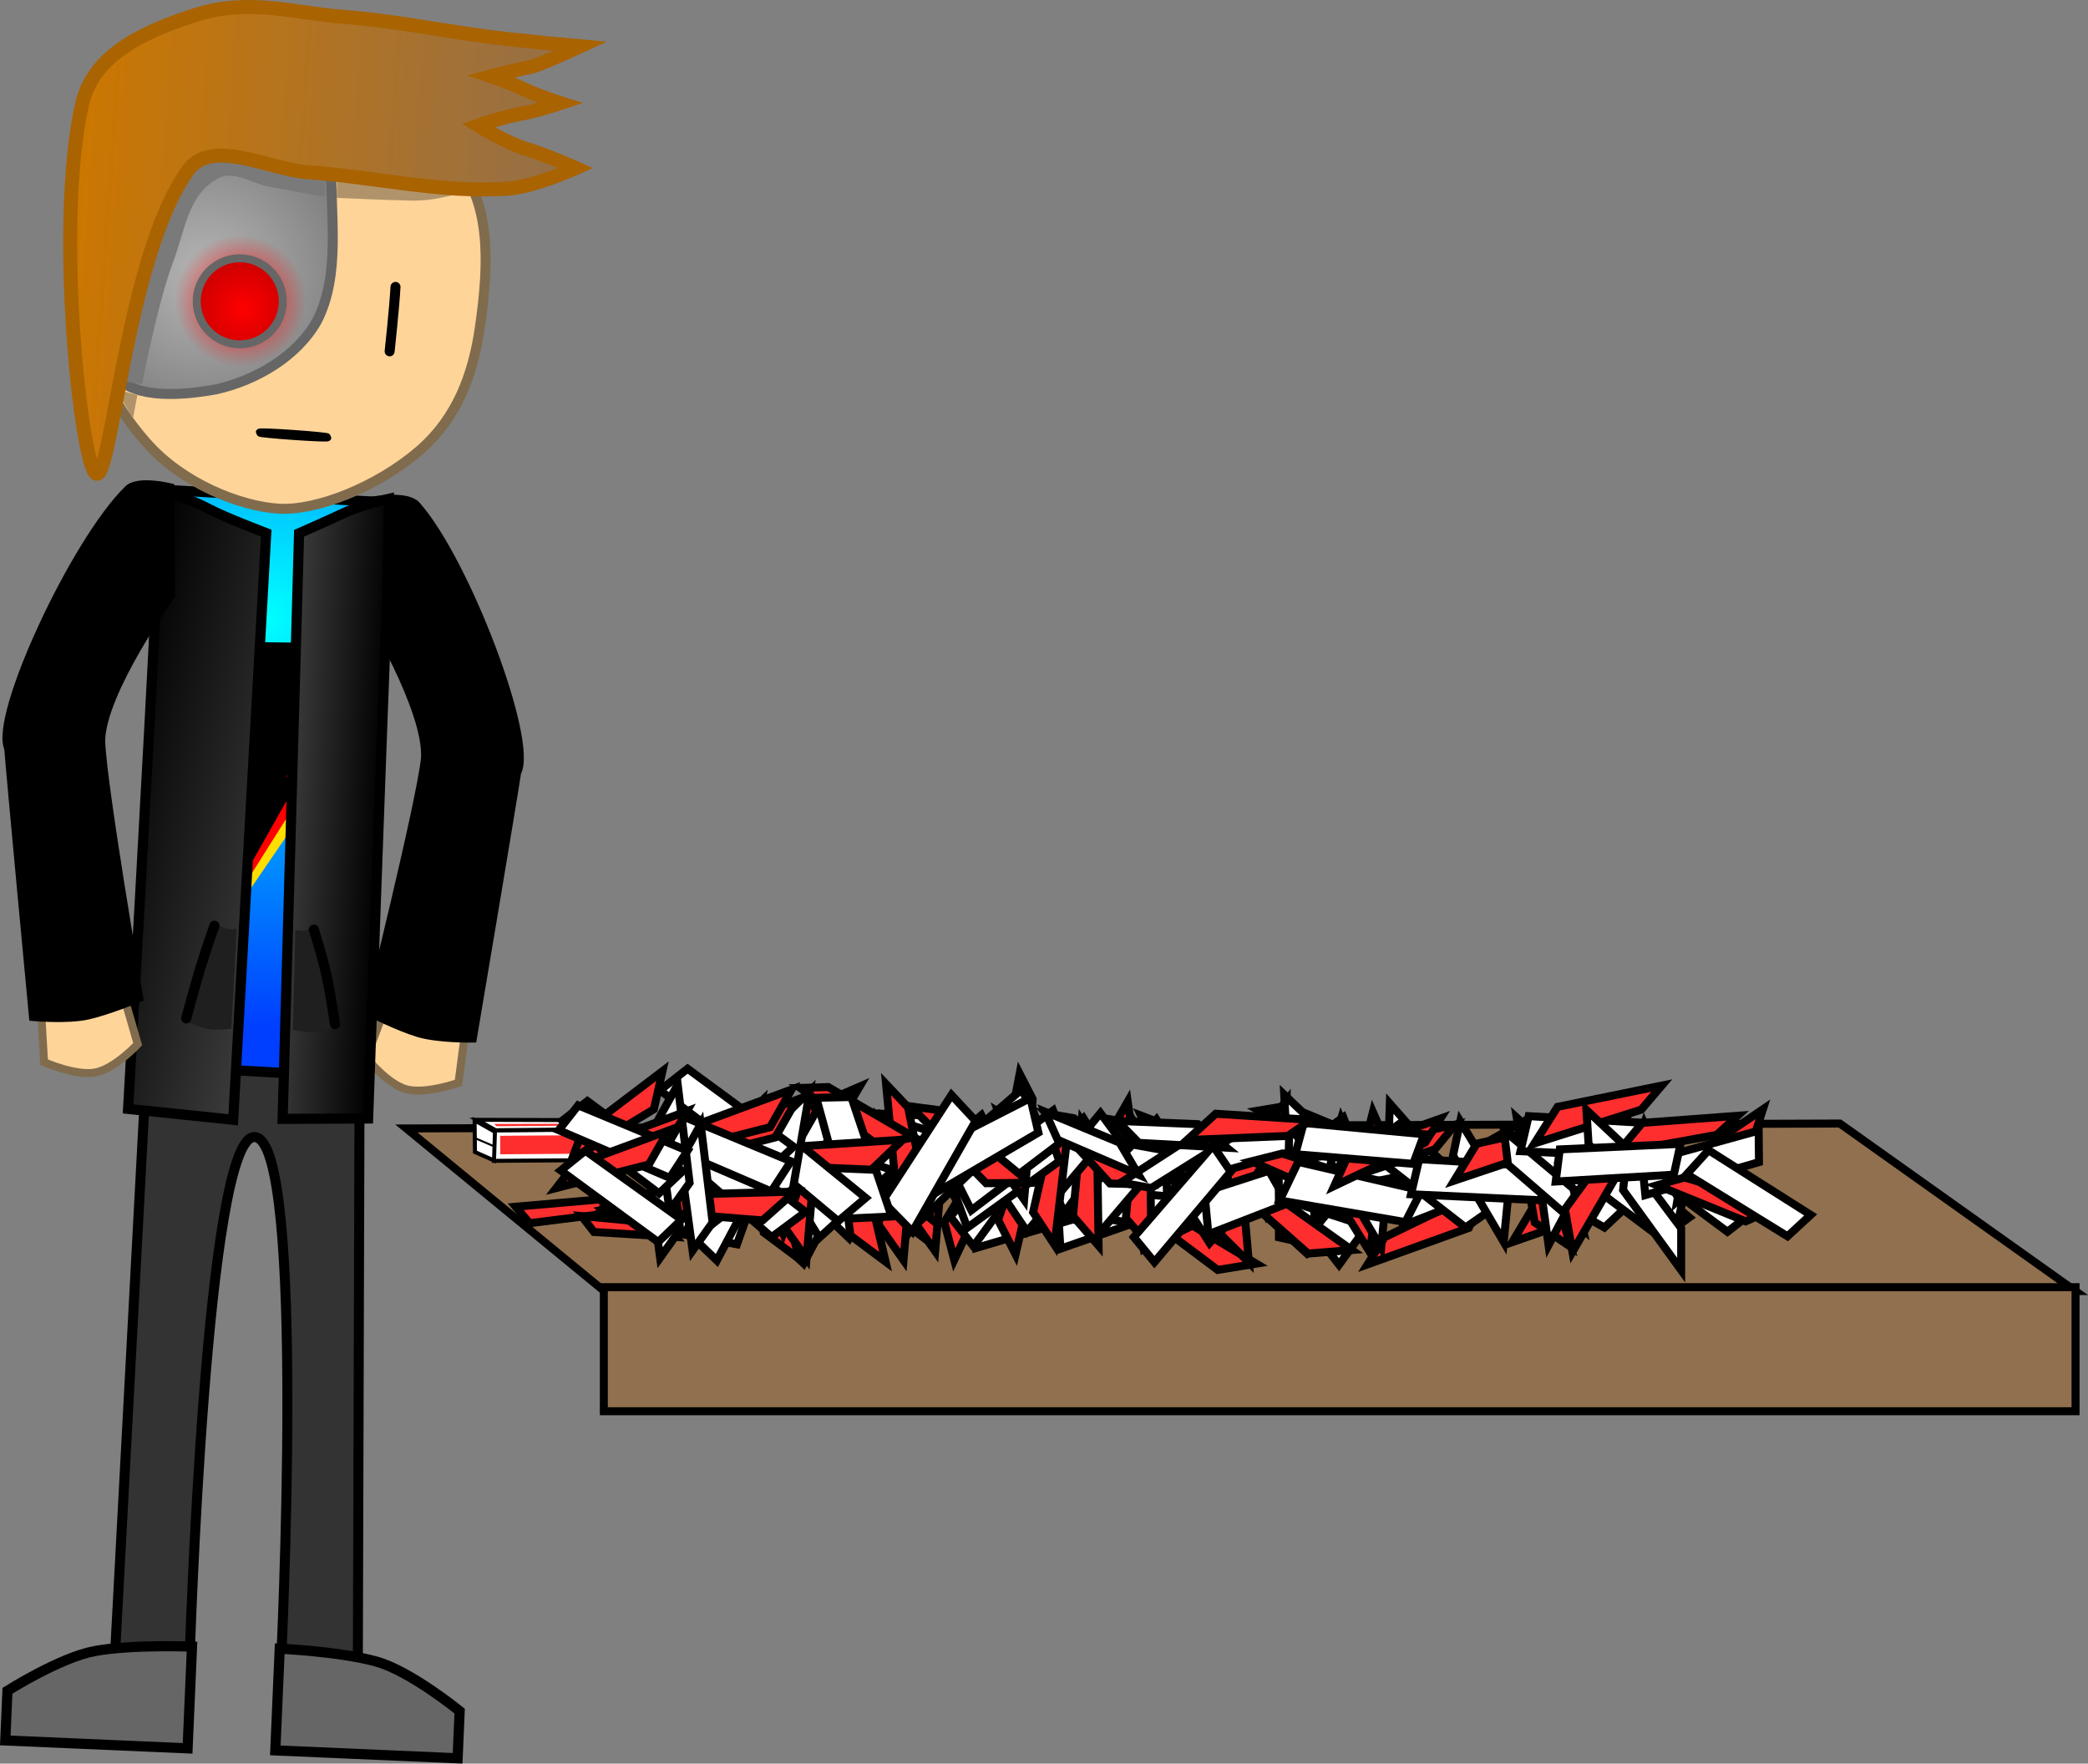 <svg version="1.1" xmlns="http://www.w3.org/2000/svg" xmlns:xlink="http://www.w3.org/1999/xlink" width="522.874" height="441.622" viewBox="0,0,522.874,441.622"><rect x="0" y="0" width="522.874" height="441.622" fill="#808080" stroke="none"/><defs><radialGradient cx="92.24" cy="179.637" r="102.081" gradientUnits="userSpaceOnUse" id="color-1"><stop offset="0" stop-color="#00ffff"/><stop offset="1" stop-color="#003fff"/></radialGradient><linearGradient x1="97.328" y1="226.503" x2="121.014" y2="227.544" gradientUnits="userSpaceOnUse" id="color-2"><stop offset="0" stop-color="#3b3b3b"/><stop offset="1" stop-color="#000000"/></linearGradient><linearGradient x1="49.805" y1="222.211" x2="99.733" y2="233.27" gradientUnits="userSpaceOnUse" id="color-3"><stop offset="0" stop-color="#000000"/><stop offset="1" stop-color="#3b3b3b"/></linearGradient><radialGradient cx="77.06" cy="93.622" r="54.559" gradientUnits="userSpaceOnUse" id="color-4"><stop offset="0" stop-color="#b6b6b6"/><stop offset="1" stop-color="#666666"/></radialGradient><radialGradient cx="85.655" cy="99.963" r="16.494" gradientUnits="userSpaceOnUse" id="color-5"><stop offset="0" stop-color="#ff0000"/><stop offset="1" stop-color="#ff0000" stop-opacity="0"/></radialGradient><radialGradient cx="86.347" cy="101.971" r="10.778" gradientUnits="userSpaceOnUse" id="color-6"><stop offset="0" stop-color="#ff0000"/><stop offset="1" stop-color="#d20000"/></radialGradient><linearGradient x1="45.509" y1="24.191" x2="170.794" y2="33.087" gradientUnits="userSpaceOnUse" id="color-7"><stop offset="0" stop-color="#cc7700"/><stop offset="1" stop-color="#946f48"/></linearGradient></defs><g transform="translate(-25.439,-24.663)"><g data-paper-data="{&quot;isPaintingLayer&quot;:true}" fill-rule="nonzero" stroke-linejoin="miter" stroke-miterlimit="10" stroke-dasharray="" stroke-dashoffset="0" style="mix-blend-mode: normal"><path d="M140.248,295.807c0,0 -8.233,2.922 -13.031,1.629c-4.798,-1.293 -10.029,-7.844 -10.029,-7.844l8.035,-21.648l17.782,6.971z" data-paper-data="{&quot;origRot&quot;:0,&quot;origPos&quot;:null,&quot;index&quot;:null}" fill="#ffd499" stroke="#806c4d" stroke-width="2" stroke-linecap="butt"/><path d="M119.537,150.148c0,0 7.949,-1.269 10.046,1.265c12.332,13.934 29.355,58.976 25.097,66.607c-0.89,6.177 -11.07,66.449 -11.07,66.449c0,0 -8.456,0.13 -13.417,-1.378c-4.961,-1.509 -12.237,-5.174 -12.237,-5.174c0,0 12.925,-51.835 14.179,-63.282c0.801,-12.451 -14.841,-37.851 -14.841,-37.851z" data-paper-data="{&quot;origPos&quot;:null,&quot;index&quot;:null,&quot;origRot&quot;:0}" id="ID0.5423141438513994" fill="#000000" stroke="#000000" stroke-width="2.543" stroke-linecap="round"/><g data-paper-data="{&quot;origRot&quot;:0,&quot;origPos&quot;:null}" stroke="#000000" stroke-linecap="butt"><path d="M54.146,440.766l8.086,-151.106l53.26,2.749l-0.445,150.118l-19.258,-0.816c0,0 6.476,-131.141 -6.494,-132.311c-12.337,-1.277 -16.396,131.529 -16.396,131.529z" data-paper-data="{&quot;origPos&quot;:null,&quot;index&quot;:null}" fill="#333333" stroke-width="2.5"/><path d="M26.765,460.488l0.539,-12.433c0,0 13.124,-8.316 21.788,-9.933c9.331,-1.742 24.428,-1.126 24.428,-1.126l-1.104,25.472z" data-paper-data="{&quot;origPos&quot;:null,&quot;index&quot;:null}" fill="#666666" stroke-width="2.543"/><path d="M94.382,462.98l1.104,-25.472c0,0 15.093,0.693 24.239,3.236c8.491,2.361 20.82,12.395 20.82,12.395l-0.512,11.82z" data-paper-data="{&quot;origPos&quot;:null,&quot;index&quot;:null}" fill="#666666" stroke-width="2.543"/></g><g data-paper-data="{&quot;origPos&quot;:null,&quot;origRot&quot;:0}" stroke="#000000"><path d="M67.455,147.364l53.586,3.03l-6.914,143.962l-52.716,-2.992z" data-paper-data="{&quot;origPos&quot;:null,&quot;index&quot;:null,&quot;origRot&quot;:0}" id="ID0.9171315478160977" fill="url(#color-1)" stroke-width="2.543" stroke-linecap="butt"/><g data-paper-data="{&quot;origPos&quot;:null,&quot;index&quot;:null,&quot;origRot&quot;:0}" stroke-width="0" stroke-linecap="butt"><path d="M91.297,227.872l-4.776,-0.133l7.858,-21.286l-5.373,0.33l6.065,-17.606l17.067,0.209l-6.595,13.25l3.663,-0.04l-7.874,20.312l3.176,0.431l-21.458,31.385z" data-paper-data="{&quot;index&quot;:null,&quot;origPos&quot;:null}" fill="#ffde00"/><path d="M89.999,224.566l-4.776,-0.133l7.858,-21.286l-5.373,0.33l6.065,-17.606l17.067,0.209l-6.595,13.25l3.663,-0.04l-7.874,20.312l3.176,0.431l-20.029,31.719z" data-paper-data="{&quot;index&quot;:null,&quot;origPos&quot;:null}" fill="#ff0000"/><path d="M87.131,224.169l-4.776,-0.133l7.858,-21.286l-5.373,0.33l6.065,-17.606l17.067,0.209l-6.595,13.25l3.663,-0.04l-7.874,20.312l3.176,0.431l-17.077,30.223z" data-paper-data="{&quot;index&quot;:null,&quot;origPos&quot;:null}" fill="#000000"/></g><path d="M100.33,158.207c0,0 6.867,-3.011 11.268,-5.078c4.408,-2.07 11.218,-3.563 11.218,-3.563c0,0 -0.294,22.041 -0.409,24.775c-1.315,31.266 -4.787,130.405 -4.787,130.405l-21.404,0.092z" data-paper-data="{&quot;origPos&quot;:null,&quot;index&quot;:null,&quot;origRot&quot;:0}" id="ID0.5423141438513994" fill="url(#color-2)" stroke-width="2.543" stroke-linecap="round"/><path d="M83.83,305.067l-26.314,-2.729c0,0 5.645,-98.576 7.078,-129.837c0.125,-2.734 1.768,-25.042 1.768,-25.042c0,0 7.047,2.325 11.517,4.718c3.794,2.031 14.225,5.982 14.225,5.982z" data-paper-data="{&quot;origPos&quot;:null,&quot;index&quot;:null,&quot;origRot&quot;:0}" id="ID0.5423141438513994" fill="url(#color-3)" stroke-width="2.543" stroke-linecap="round"/><path d="M104.346,283.093c-2.167,0.16 -5.519,-0.505 -5.519,-0.505l0.57,-25.041c0,0 1.488,0.325 2.455,0.142c1.135,-0.214 2.932,-1.16 2.932,-1.16l4.961,25.251c0,0 -3.305,1.158 -5.398,1.312z" data-paper-data="{&quot;origPos&quot;:null,&quot;index&quot;:null,&quot;origRot&quot;:0}" fill="#1f1f1f" stroke-width="0" stroke-linecap="butt"/><path d="M104.055,257.463c0,0 2.141,6.881 3.088,11.138c1.106,4.971 2.173,12.508 2.173,12.508" data-paper-data="{&quot;origPos&quot;:null,&quot;origRot&quot;:0,&quot;index&quot;:null}" fill="none" stroke-width="2.543" stroke-linecap="round"/><path d="M72.546,280.649l6.863,-24.802c0,0 1.72,1.079 2.835,1.379c0.95,0.256 2.458,0.045 2.458,0.045l-1.333,25.012c0,0 -3.392,0.409 -5.541,0.084c-2.075,-0.313 -5.283,-1.718 -5.283,-1.718z" data-paper-data="{&quot;origPos&quot;:null,&quot;origRot&quot;:0}" fill="#1f1f1f" stroke-width="0" stroke-linecap="butt"/><path d="M72.081,279.67c0,0 2.027,-7.656 3.507,-12.528c1.268,-4.173 3.534,-10.65 3.534,-10.65" data-paper-data="{&quot;origPos&quot;:null,&quot;origRot&quot;:0}" fill="none" stroke-width="2.543" stroke-linecap="round"/></g><path d="M178.245,349.2l-51.054,-41.963l358.974,-1.234l59.031,41.963z" data-paper-data="{&quot;origPos&quot;:null}" fill="#90704e" stroke="#000000" stroke-width="2" stroke-linecap="butt"/><path d="M154.581,326.844l21.149,-1.85l3.024,3.374l-20.694,2.59z" data-paper-data="{&quot;origPos&quot;:null,&quot;origRot&quot;:0}" fill="#ff2e2e" stroke="#000000" stroke-width="2" stroke-linecap="butt"/><path d="M194.639,332.107l-20.763,-1.968l2.921,-3.463l21.195,1.214z" data-paper-data="{&quot;origPos&quot;:null,&quot;origRot&quot;:0,&quot;index&quot;:null}" fill="#ffffff" stroke="#000000" stroke-width="2" stroke-linecap="butt"/><path d="M209.989,336.25l-17.422,-3.218l2.039,-6.496l17.858,2.733z" data-paper-data="{&quot;origPos&quot;:null,&quot;origRot&quot;:0,&quot;index&quot;:null}" fill="#ffffff" stroke="#000000" stroke-width="2" stroke-linecap="butt"/><path d="M200.603,327.48l-20.813,2.779l-3.356,-2.611l20.284,-3.364z" data-paper-data="{&quot;origPos&quot;:null,&quot;origRot&quot;:0}" fill="#ff2e2e" stroke="#000000" stroke-width="2" stroke-linecap="butt"/><path d="M171.096,329.186l20.908,1.936l2.689,3.294l-20.523,-1.248z" data-paper-data="{&quot;origPos&quot;:null,&quot;origRot&quot;:0}" fill="#ff2e2e" stroke="#000000" stroke-width="2" stroke-linecap="butt"/><g data-paper-data="{&quot;origRot&quot;:0,&quot;origPos&quot;:null}" stroke="#000000"><path d="M149.09,315.351l-0.055,-7.638l30.488,-0.219l0.055,7.638z" data-paper-data="{&quot;origPos&quot;:null}" fill="#ffffff" stroke-width="1" stroke-linecap="butt"/><path d="M144.379,313.149l-0.088,-7.937l5.092,2.88l-0.23,7.164z" data-paper-data="{&quot;origPos&quot;:null}" fill="#ffffff" stroke-width="1" stroke-linecap="butt"/><path d="M149.567,307.683l-4.683,-2.601l29.802,0.082l4.18,2.241z" data-paper-data="{&quot;origPos&quot;:null}" fill="#ffffff" stroke-width="1" stroke-linecap="butt"/><path d="M150.722,313.712l-0.033,-4.633l27.17,-0.195l0.033,4.633z" data-paper-data="{&quot;origPos&quot;:null}" fill="#ff2e2e" stroke-width="0" stroke-linecap="butt"/><path d="M149.795,306.675l-0.63,-0.559l24.542,-0.051l1.13,0.43z" data-paper-data="{&quot;origPos&quot;:null}" fill="#ff2e2e" stroke-width="0" stroke-linecap="butt"/><path d="M148.787,311.552l-4.019,-1.724" data-paper-data="{&quot;origPos&quot;:null}" fill="none" stroke-width="0.5" stroke-linecap="round"/></g><path d="M176.649,378.048v-31.066h368.547v31.066z" data-paper-data="{&quot;origPos&quot;:null}" fill="#90704e" stroke="#000000" stroke-width="2" stroke-linecap="butt"/><path d="M330.38,342.665l-19.192,-14.383l7.129,-0.148l21.713,12.963z" data-paper-data="{&quot;origPos&quot;:null,&quot;origRot&quot;:0,&quot;index&quot;:null}" fill="#ff2e2e" stroke="#000000" stroke-width="2" stroke-linecap="butt"/><path d="M310.2,328.108l26.07,-10.824l1.172,7.819l-25.585,12.386z" data-paper-data="{&quot;origPos&quot;:null,&quot;origRot&quot;:0,&quot;index&quot;:null}" fill="#ffffff" stroke="#000000" stroke-width="2" stroke-linecap="butt"/><path d="M317.017,328.687l-23.49,-4.838l6.387,-3.171l25.167,2.479z" data-paper-data="{&quot;origPos&quot;:null,&quot;origRot&quot;:0,&quot;index&quot;:null}" fill="#ff2e2e" stroke="#000000" stroke-width="2" stroke-linecap="butt"/><path d="M290.416,327.849l27.141,-7.757l0.266,7.902l-26.839,9.365z" data-paper-data="{&quot;origPos&quot;:null,&quot;origRot&quot;:0,&quot;index&quot;:null}" fill="#ffffff" stroke="#000000" stroke-width="2" stroke-linecap="butt"/><path d="M280.379,326.003l23.457,-4.998l-4.577,5.468l-24.045,7.832z" data-paper-data="{&quot;origPos&quot;:null,&quot;origRot&quot;:0,&quot;index&quot;:null}" fill="#ff2e2e" stroke="#000000" stroke-width="2" stroke-linecap="butt"/><path d="M269.854,327.613l27.489,-6.416l-0.122,7.906l-27.266,8.037z" data-paper-data="{&quot;origPos&quot;:null,&quot;origRot&quot;:0,&quot;index&quot;:null}" fill="#ffffff" stroke="#000000" stroke-width="2" stroke-linecap="butt"/><path d="M261.914,330.704l12.465,-20.49l0.835,7.082l-10.808,22.863z" data-paper-data="{&quot;origPos&quot;:null,&quot;origRot&quot;:0,&quot;index&quot;:null}" fill="#ff2e2e" stroke="#000000" stroke-width="2" stroke-linecap="butt"/><path d="M247.076,325.939l17.966,-21.772l4.697,6.36l-16.806,22.925z" data-paper-data="{&quot;origPos&quot;:null,&quot;origRot&quot;:0,&quot;index&quot;:null}" fill="#ffffff" stroke="#000000" stroke-width="2" stroke-linecap="butt"/><path d="M102.608,46.73c14.747,1.045 27.691,7.891 36.689,18.108c8.998,10.218 8.718,25.124 6.324,41.731c-1.649,11.443 -5.482,22.676 -15.349,31.105c-10.355,8.846 -25.519,15 -35.16,14.361c-9.641,-0.639 -23.965,-6.284 -32.963,-16.501c-8.999,-10.218 -14.258,-21.201 -13.224,-35.727c1.034,-14.526 4.441,-31.476 14.797,-40.323c10.355,-8.846 24.139,-13.799 38.886,-12.754z" data-paper-data="{&quot;origPos&quot;:null,&quot;origRot&quot;:0}" id="ID0.7719937418587506" fill="#ffd499" stroke="#806c4d" stroke-width="2.5" stroke-linecap="butt"/><path d="M105.713,49.829c5.53,0.595 2.775,10.924 2.689,16.485c-0.196,12.596 2.353,27.253 -3.61,38.764c-5.052,8.919 -15.286,14.854 -25.225,17.076c-10.746,1.981 -21.802,1.95 -25.746,-4.116c-6.205,-17.96 -0.029,-42.917 12.487,-57.643c10.916,-11.983 23.323,-12.29 39.405,-10.566z" data-paper-data="{&quot;origPos&quot;:null,&quot;origRot&quot;:0}" id="ID0.479907026514411" fill="url(#color-4)" stroke="#666666" stroke-width="2.5" stroke-linecap="round"/><path d="M124.48,96.503c-0.273,5.109 -1.469,16.141 -1.469,16.141" data-paper-data="{&quot;origPos&quot;:null,&quot;origRot&quot;:0}" id="ID0.21129454905167222" fill="none" stroke="#000000" stroke-width="2.5" stroke-linecap="round"/><path d="M69.213,98.657c0.721,-9.08 8.668,-15.857 17.748,-15.135c9.081,0.721 15.857,8.668 15.135,17.748c-0.721,9.08 -8.668,15.857 -17.748,15.135c-9.081,-0.721 -15.857,-8.668 -15.135,-17.748z" data-paper-data="{&quot;origPos&quot;:null,&quot;origRot&quot;:0}" fill="url(#color-5)" stroke="none" stroke-width="0" stroke-linecap="butt"/><path d="M74.735,99.259c0.471,-5.934 5.664,-10.362 11.598,-9.89c5.934,0.471 10.362,5.664 9.89,11.598c-0.471,5.934 -5.664,10.362 -11.598,9.89c-5.934,-0.471 -10.362,-5.664 -9.89,-11.598z" data-paper-data="{&quot;origPos&quot;:null,&quot;origRot&quot;:0}" fill="url(#color-6)" stroke="#666666" stroke-width="2" stroke-linecap="butt"/><path d="M52.485,119.595c0,0 5.212,-21.967 10.446,-36.155c3.461,-9.383 11.798,-23.81 11.798,-23.81l31.998,9.576l0.112,4.758c0,0 -8.938,-1.607 -13.864,-2.51c-4.553,-0.834 -8.923,-4.286 -12.99,-2.078c-7.449,4.044 -8.094,12.625 -11.083,20.556c-4.039,10.716 -7.894,30.93 -7.894,30.93z" data-paper-data="{&quot;origRot&quot;:0,&quot;origPos&quot;:null}" fill="#7a7a7a" stroke="none" stroke-width="0" stroke-linecap="butt"/><path d="M109.748,74.183l0.102,-4.579l32.743,2.738c0,0 -7.026,2.681 -13.964,2.56c-6.99,-0.122 -18.62,-0.693 -18.62,-0.693z" data-paper-data="{&quot;origPos&quot;:null,&quot;origRot&quot;:0}" fill="#b0936a" stroke="none" stroke-width="0" stroke-linecap="butt"/><path d="M54.53,122.101l5.303,1.52l-1.106,5.893z" data-paper-data="{&quot;origPos&quot;:null,&quot;origRot&quot;:0}" fill="#b0936a" stroke="none" stroke-width="0" stroke-linecap="butt"/><path d="M111.722,28.892c13.84,1.208 21.527,3.001 35.293,4.873c7.971,1.084 23.717,2.495 23.717,2.495c0,0 -10.464,4.826 -12.377,5.174c-3.548,0.646 -9.917,2.323 -9.917,2.323c0,0 4.789,1.639 8.132,3.231c3.594,1.711 9.185,3.49 9.185,3.49c0,0 -5.924,1.981 -9.62,2.616c-4.617,0.793 -10.947,3.011 -10.947,3.011c0,0 6.843,4.274 12.165,5.903c5.352,1.638 12.29,4.75 12.29,4.75c0,0 -10.492,4.701 -17.085,5.155c-16.63,1.148 -33.264,-2.947 -49.89,-4.109c-10.136,-0.71 -24.47,-8.887 -30.291,-0.264c-15.226,21.258 -19.071,77.9 -22.859,75.724c-3.788,-2.176 -10.392,-62.48 -3.496,-92.614c2.667,-11.645 14.042,-17.61 28.042,-22.135c14,-4.524 25.332,-0.461 37.656,0.378z" data-paper-data="{&quot;origPos&quot;:null,&quot;origRot&quot;:0}" id="ID0.5302143599838018" fill="url(#color-7)" stroke="#a96300" stroke-width="3.5" stroke-linecap="round"/><path d="M248.513,328.476l-3.007,-23.794l5.063,5.021l5.781,24.619z" data-paper-data="{&quot;origPos&quot;:null,&quot;origRot&quot;:0,&quot;index&quot;:null}" fill="#ff2e2e" stroke="#000000" stroke-width="2" stroke-linecap="butt"/><path d="M231.193,328.126l14.625,-24.144l5.569,5.613l-13.31,25.117z" data-paper-data="{&quot;origPos&quot;:null,&quot;origRot&quot;:0,&quot;index&quot;:null}" fill="#ffffff" stroke="#000000" stroke-width="2" stroke-linecap="butt"/><path d="M288.747,327.678l-4.844,-6.099l20.217,2.959l6.667,6.703z" data-paper-data="{&quot;origPos&quot;:null,&quot;origRot&quot;:0}" fill="#ffffff" stroke="#000000" stroke-width="2" stroke-linecap="butt"/><path d="M310.88,328.961l-5.157,-5.836l20.345,1.892l7.01,6.343z" data-paper-data="{&quot;origPos&quot;:null,&quot;origRot&quot;:0}" fill="#ffffff" stroke="#000000" stroke-width="2" stroke-linecap="butt"/><path d="M268.89,325.463l-5.092,-5.893l20.322,2.118l6.939,6.421z" data-paper-data="{&quot;origPos&quot;:null,&quot;origRot&quot;:0}" fill="#ffffff" stroke="#000000" stroke-width="2" stroke-linecap="butt"/><path d="M245.15,308.844l-5.456,-5.558l20.416,0.823l7.333,5.967z" data-paper-data="{&quot;origPos&quot;:null,&quot;origRot&quot;:0}" fill="#ffffff" stroke="#000000" stroke-width="2" stroke-linecap="butt"/><path d="M323.834,327.216l-13.031,-19.793l6.678,2.248l15.851,19.317z" data-paper-data="{&quot;origPos&quot;:null,&quot;origRot&quot;:0,&quot;index&quot;:null}" fill="#ff2e2e" stroke="#000000" stroke-width="2" stroke-linecap="butt"/><path d="M299.639,314.904l27.452,-4.936l-0.522,7.795l-27.314,6.546z" data-paper-data="{&quot;origPos&quot;:null,&quot;origRot&quot;:0,&quot;index&quot;:null}" fill="#ffffff" stroke="#000000" stroke-width="2" stroke-linecap="butt"/><path d="M295.987,321.038l11.854,-20.52l0.984,6.977l-10.164,22.827z" data-paper-data="{&quot;origPos&quot;:null,&quot;origRot&quot;:0,&quot;index&quot;:null}" fill="#ff2e2e" stroke="#000000" stroke-width="2" stroke-linecap="butt"/><path d="M283.252,324.916l17.753,-21.513l4.641,6.285l-16.606,22.652z" data-paper-data="{&quot;origPos&quot;:null,&quot;origRot&quot;:0,&quot;index&quot;:null}" fill="#ffffff" stroke="#000000" stroke-width="2" stroke-linecap="butt"/><path d="M283.605,325.313l-8.178,-22.242l5.99,3.71l11.032,22.42z" data-paper-data="{&quot;origPos&quot;:null,&quot;origRot&quot;:0,&quot;index&quot;:null}" fill="#ff2e2e" stroke="#000000" stroke-width="2" stroke-linecap="butt"/><path d="M263.426,329.328l17.753,-21.513l4.641,6.285l-16.606,22.652z" data-paper-data="{&quot;origPos&quot;:null,&quot;origRot&quot;:0,&quot;index&quot;:null}" fill="#ffffff" stroke="#000000" stroke-width="2" stroke-linecap="butt"/><path d="M275.376,330.142l7.784,-22.383l2.278,6.668l-5.69,24.331z" data-paper-data="{&quot;origPos&quot;:null,&quot;origRot&quot;:0,&quot;index&quot;:null}" fill="#ff2e2e" stroke="#000000" stroke-width="2" stroke-linecap="butt"/><path d="M257.303,317.007l28.159,-10.205l0.682,7.783l-27.435,10.324z" data-paper-data="{&quot;origPos&quot;:null,&quot;origRot&quot;:0,&quot;index&quot;:null}" fill="#ffffff" stroke="#000000" stroke-width="2" stroke-linecap="butt"/><path d="M304.108,315.731l-4.786,-6.026l19.977,2.923l6.588,6.623z" data-paper-data="{&quot;origPos&quot;:null,&quot;origRot&quot;:0}" fill="#ffffff" stroke="#000000" stroke-width="2" stroke-linecap="butt"/><path d="M284.486,313.543l-5.032,-5.823l20.081,2.093l6.857,6.344z" data-paper-data="{&quot;origPos&quot;:null,&quot;origRot&quot;:0}" fill="#ffffff" stroke="#000000" stroke-width="2" stroke-linecap="butt"/><path d="M261.634,310.389l-4.859,-5.967l20.011,2.678l6.669,6.542z" data-paper-data="{&quot;origPos&quot;:null,&quot;origRot&quot;:0}" fill="#ffffff" stroke="#000000" stroke-width="2" stroke-linecap="butt"/><path d="M35.251,269.6l18.244,-5.651l6.429,22.178c0,0 -5.697,6.151 -10.576,7.09c-4.88,0.939 -12.877,-2.578 -12.877,-2.578z" data-paper-data="{&quot;origRot&quot;:0,&quot;origPos&quot;:null,&quot;index&quot;:null}" fill="#ffd499" stroke="#806c4d" stroke-width="2" stroke-linecap="butt"/><path d="M68.072,173.611c0,0 -17.458,24.187 -17.57,36.664c0.413,11.508 9.511,64.15 9.511,64.15c0,0 -7.525,3.123 -12.583,4.265c-5.058,1.142 -13.482,0.393 -13.482,0.393c0,0 -5.743,-60.855 -6.179,-67.08c-3.689,-7.922 16.584,-51.598 29.903,-64.592c2.276,-2.374 10.111,-0.526 10.111,-0.526z" data-paper-data="{&quot;origPos&quot;:null,&quot;index&quot;:null,&quot;origRot&quot;:0}" id="ID0.5423141438513994" fill="#000000" stroke="#000000" stroke-width="2.543" stroke-linecap="round"/><path d="M254.046,330.078l4.461,-23.274l3.219,6.267l-2.107,24.899z" data-paper-data="{&quot;origPos&quot;:null,&quot;origRot&quot;:0,&quot;index&quot;:null}" fill="#ff2e2e" stroke="#000000" stroke-width="2" stroke-linecap="butt"/><path d="M352.779,338.6l-20.602,-18.802l6.508,-4.322l21.797,17.714z" data-paper-data="{&quot;origPos&quot;:null,&quot;origRot&quot;:0,&quot;index&quot;:null}" fill="#ffffff" stroke="#000000" stroke-width="2" stroke-linecap="butt"/><path d="M261.859,311.569l-3.424,-6.892l18.928,7.025l5.062,7.851z" data-paper-data="{&quot;origPos&quot;:null,&quot;origRot&quot;:0}" fill="#ffffff" stroke="#000000" stroke-width="2" stroke-linecap="butt"/><path d="M329.618,327.901l-7.092,-2.987l18.925,-7.031l8.959,2.645z" data-paper-data="{&quot;origPos&quot;:null,&quot;origRot&quot;:0}" fill="#ffffff" stroke="#000000" stroke-width="2" stroke-linecap="butt"/><path d="M361.811,314.176l-21.079,-11.44l7.032,-1.183l23.367,9.669z" data-paper-data="{&quot;origPos&quot;:null,&quot;origRot&quot;:0,&quot;index&quot;:null}" fill="#ff2e2e" stroke="#000000" stroke-width="2" stroke-linecap="butt"/><path d="M345.706,334.508l0.099,-28.228l7.664,1.943l1.53,28.384z" data-paper-data="{&quot;origPos&quot;:null,&quot;origRot&quot;:0,&quot;index&quot;:null}" fill="#ffffff" stroke="#000000" stroke-width="2" stroke-linecap="butt"/><path d="M307.381,329.716l2.172,-23.885l3.867,5.991l0.36,25.286z" data-paper-data="{&quot;origPos&quot;:null,&quot;origRot&quot;:0,&quot;index&quot;:null}" fill="#ff2e2e" stroke="#000000" stroke-width="2" stroke-linecap="butt"/><path d="M295.56,325.418l19.468,-20.44l4.233,6.678l-18.393,21.673z" data-paper-data="{&quot;origPos&quot;:null,&quot;origRot&quot;:0,&quot;index&quot;:null}" fill="#ffffff" stroke="#000000" stroke-width="2" stroke-linecap="butt"/><path d="M294.143,329.204l2.172,-23.885l3.867,5.991l0.36,25.286z" data-paper-data="{&quot;origPos&quot;:null,&quot;origRot&quot;:0,&quot;index&quot;:null}" fill="#ff2e2e" stroke="#000000" stroke-width="2" stroke-linecap="butt"/><path d="M277.303,325.143l19.468,-20.44l4.233,6.678l-18.393,21.673z" data-paper-data="{&quot;origPos&quot;:null,&quot;origRot&quot;:0,&quot;index&quot;:null}" fill="#ffffff" stroke="#000000" stroke-width="2" stroke-linecap="butt"/><path d="M284.144,328.211l5.301,-23.39l3.044,6.449l-2.976,25.113z" data-paper-data="{&quot;origPos&quot;:null,&quot;origRot&quot;:0,&quot;index&quot;:null}" fill="#ff2e2e" stroke="#000000" stroke-width="2" stroke-linecap="butt"/><path d="M264.398,323.156l23.783,-15.204l2.517,7.495l-23.033,16.658z" data-paper-data="{&quot;origPos&quot;:null,&quot;origRot&quot;:0,&quot;index&quot;:null}" fill="#ffffff" stroke="#000000" stroke-width="2" stroke-linecap="butt"/><path d="M276.265,317.082l4.514,-23.555l3.258,6.343l-2.133,25.198z" data-paper-data="{&quot;origPos&quot;:null,&quot;origRot&quot;:0,&quot;index&quot;:null}" fill="#ff2e2e" stroke="#000000" stroke-width="2" stroke-linecap="butt"/><path d="M259.907,315.881l21.387,-18.423l3.555,7.063l-20.438,19.756z" data-paper-data="{&quot;origPos&quot;:null,&quot;origRot&quot;:0,&quot;index&quot;:null}" fill="#ffffff" stroke="#000000" stroke-width="2" stroke-linecap="butt"/><path d="M309.37,311.329l-4.73,-6.188l20.159,3.333l6.542,6.825z" data-paper-data="{&quot;origPos&quot;:null,&quot;origRot&quot;:0}" fill="#ffffff" stroke="#000000" stroke-width="2" stroke-linecap="butt"/><path d="M337.873,328.122l-6.706,3.962l5.703,-19.62l7.554,-5.685z" data-paper-data="{&quot;origPos&quot;:null,&quot;origRot&quot;:0}" fill="#ffffff" stroke="#000000" stroke-width="2" stroke-linecap="butt"/><path d="M314.582,311.018l-3.41,-7.002l19.098,7.262l5.06,7.986z" data-paper-data="{&quot;origPos&quot;:null,&quot;origRot&quot;:0}" fill="#ffffff" stroke="#000000" stroke-width="2" stroke-linecap="butt"/><path d="M269.213,312.774l-6.524,-4.254l20.115,-3.586l8.445,4.251z" data-paper-data="{&quot;origPos&quot;:null,&quot;origRot&quot;:0}" fill="#ffffff" stroke="#000000" stroke-width="2" stroke-linecap="butt"/><path d="M331.335,333.972l0.412,-23.694l4.245,5.624l2.185,24.892z" data-paper-data="{&quot;origPos&quot;:null,&quot;origRot&quot;:0,&quot;index&quot;:null}" fill="#ff2e2e" stroke="#000000" stroke-width="2" stroke-linecap="butt"/><path d="M323.258,327.997l19.636,-19.808l4.05,6.681l-18.598,21.048z" data-paper-data="{&quot;origPos&quot;:null,&quot;origRot&quot;:0,&quot;index&quot;:null}" fill="#ffffff" stroke="#000000" stroke-width="2" stroke-linecap="butt"/><path d="M354.74,327.738l6.528,-22.781l2.645,6.531l-4.33,24.61z" data-paper-data="{&quot;origPos&quot;:null,&quot;origRot&quot;:0,&quot;index&quot;:null}" fill="#ff2e2e" stroke="#000000" stroke-width="2" stroke-linecap="butt"/><path d="M339.147,320.68l22.678,-16.237l2.873,7.265l-21.863,17.633z" data-paper-data="{&quot;origPos&quot;:null,&quot;origRot&quot;:0,&quot;index&quot;:null}" fill="#ffffff" stroke="#000000" stroke-width="2" stroke-linecap="butt"/><path d="M332.766,318.637l14.86,-18.46l-0.098,7.045l-13.544,20.998z" data-paper-data="{&quot;origPos&quot;:null,&quot;origRot&quot;:0,&quot;index&quot;:null}" fill="#ff2e2e" stroke="#000000" stroke-width="2" stroke-linecap="butt"/><path d="M321.135,311.578l27.203,-6.16l-0.173,7.811l-26.993,7.762z" data-paper-data="{&quot;origPos&quot;:null,&quot;origRot&quot;:0,&quot;index&quot;:null}" fill="#ffffff" stroke="#000000" stroke-width="2" stroke-linecap="butt"/><path d="M303.384,321.018l-15.955,-17.522l6.946,1.18l18.666,16.613z" data-paper-data="{&quot;origPos&quot;:null,&quot;origRot&quot;:0,&quot;index&quot;:null}" fill="#ff2e2e" stroke="#000000" stroke-width="2" stroke-linecap="butt"/><path d="M265.077,320.555l24.079,-17.813l2.873,7.265l-23.351,17.72z" data-paper-data="{&quot;origPos&quot;:null,&quot;origRot&quot;:0,&quot;index&quot;:null}" fill="#ffffff" stroke="#000000" stroke-width="2" stroke-linecap="butt"/><path d="M313.726,322.16l-7.571,-1.38l16.953,-10.963l9.32,0.641z" data-paper-data="{&quot;origPos&quot;:null,&quot;origRot&quot;:0}" fill="#ffffff" stroke="#000000" stroke-width="2" stroke-linecap="butt"/><path d="M347.452,306.473l-0.419,-7.684l14.606,13.939l1.544,9.213z" data-paper-data="{&quot;origPos&quot;:null,&quot;origRot&quot;:0}" fill="#ffffff" stroke="#000000" stroke-width="2" stroke-linecap="butt"/><path d="M310.63,310.842l-5.39,-5.493l20.173,0.819l7.244,5.898z" data-paper-data="{&quot;origPos&quot;:null,&quot;origRot&quot;:0}" fill="#ffffff" stroke="#000000" stroke-width="2" stroke-linecap="butt"/><path d="M376.155,321.927l25.354,-11.625l1.438,7.679l-24.819,13.15z" data-paper-data="{&quot;origPos&quot;:null,&quot;origRot&quot;:0,&quot;index&quot;:null}" fill="#ffffff" stroke="#000000" stroke-width="2" stroke-linecap="butt"/><path d="M290.297,310.079l-3.166,-7.014l18.654,7.723l4.767,8.034z" data-paper-data="{&quot;origPos&quot;:null,&quot;origRot&quot;:0}" fill="#ffffff" stroke="#000000" stroke-width="2" stroke-linecap="butt"/><path d="M408.206,304.79l7.5,1.726l-17.438,10.174l-9.28,-1.068z" data-paper-data="{&quot;origPos&quot;:null,&quot;origRot&quot;:0}" fill="#ffffff" stroke="#000000" stroke-width="2" stroke-linecap="butt"/><path d="M238.401,334.04l-3.379,-26.732l5.689,5.641l6.495,27.659z" data-paper-data="{&quot;origPos&quot;:null,&quot;origRot&quot;:0,&quot;index&quot;:null}" fill="#ff2e2e" stroke="#000000" stroke-width="2" stroke-linecap="butt"/><path d="M218.942,333.646l16.431,-27.125l6.256,6.306l-14.953,28.219z" data-paper-data="{&quot;origPos&quot;:null,&quot;origRot&quot;:0,&quot;index&quot;:null}" fill="#ffffff" stroke="#000000" stroke-width="2" stroke-linecap="butt"/><path d="M216.68,333.291l-3.379,-26.732l5.689,5.641l6.495,27.659z" data-paper-data="{&quot;origPos&quot;:null,&quot;origRot&quot;:0,&quot;index&quot;:null}" fill="#ff2e2e" stroke="#000000" stroke-width="2" stroke-linecap="butt"/><path d="M197.222,332.897l16.431,-27.125l6.256,6.306l-14.953,28.219z" data-paper-data="{&quot;origPos&quot;:null,&quot;origRot&quot;:0,&quot;index&quot;:null}" fill="#ffffff" stroke="#000000" stroke-width="2" stroke-linecap="butt"/><path d="M213.808,312.633l-6.449,-5.913l22.954,-0.281l8.579,6.262z" data-paper-data="{&quot;origPos&quot;:null,&quot;origRot&quot;:0}" fill="#ffffff" stroke="#000000" stroke-width="2" stroke-linecap="butt"/><path d="M247.452,324.376l23.742,-20.452l3.946,7.84l-22.688,21.932z" data-paper-data="{&quot;origPos&quot;:null,&quot;origRot&quot;:0,&quot;index&quot;:null}" fill="#ffffff" stroke="#000000" stroke-width="2" stroke-linecap="butt"/><path d="M245.435,331.349l5.011,-26.148l3.617,7.041l-2.367,27.973z" data-paper-data="{&quot;origPos&quot;:null,&quot;origRot&quot;:0,&quot;index&quot;:null}" fill="#ff2e2e" stroke="#000000" stroke-width="2" stroke-linecap="butt"/><path d="M225.867,326.925l25.15,-22.356l3.946,7.84l-24.345,22.179z" data-paper-data="{&quot;origPos&quot;:null,&quot;origRot&quot;:0,&quot;index&quot;:null}" fill="#ffffff" stroke="#000000" stroke-width="2" stroke-linecap="butt"/><path d="M248.562,311.063l-4.248,-7.53l21.65,6.764l6.143,8.51z" data-paper-data="{&quot;origPos&quot;:null,&quot;origRot&quot;:0}" fill="#ffffff" stroke="#000000" stroke-width="2" stroke-linecap="butt"/><path d="M221.147,330.922l5.011,-26.148l3.617,7.041l-2.367,27.973z" data-paper-data="{&quot;origPos&quot;:null,&quot;origRot&quot;:0,&quot;index&quot;:null}" fill="#ff2e2e" stroke="#000000" stroke-width="2" stroke-linecap="butt"/><path d="M231.807,312.056l-4.248,-7.53l21.65,6.764l6.143,8.51z" data-paper-data="{&quot;origPos&quot;:null,&quot;origRot&quot;:0}" fill="#ffffff" stroke="#000000" stroke-width="2" stroke-linecap="butt"/><path d="M272.385,320.956l-18.875,-19.229l7.943,1.045l21.916,18.08z" data-paper-data="{&quot;origPos&quot;:null,&quot;origRot&quot;:0,&quot;index&quot;:null}" fill="#ff2e2e" stroke="#000000" stroke-width="2" stroke-linecap="butt"/><path d="M255.232,314.073l28.23,-14.451l2.011,8.653l-27.547,16.157z" data-paper-data="{&quot;origPos&quot;:null,&quot;origRot&quot;:0,&quot;index&quot;:null}" fill="#ffffff" stroke="#000000" stroke-width="2" stroke-linecap="butt"/><path d="M249.868,322.962l-2.538,-26.825l5.509,5.817l5.624,27.849z" data-paper-data="{&quot;origPos&quot;:null,&quot;origRot&quot;:0,&quot;index&quot;:null}" fill="#ff2e2e" stroke="#000000" stroke-width="2" stroke-linecap="butt"/><path d="M246.432,325.458l17.274,-26.596l6.055,6.5l-15.831,27.735z" data-paper-data="{&quot;origPos&quot;:null,&quot;origRot&quot;:0,&quot;index&quot;:null}" fill="#ffffff" stroke="#000000" stroke-width="2" stroke-linecap="butt"/><path d="M217.63,323.349l11.203,-24.152l1.801,7.708l-9.08,26.564z" data-paper-data="{&quot;origPos&quot;:null,&quot;origRot&quot;:0,&quot;index&quot;:null}" fill="#ff2e2e" stroke="#000000" stroke-width="2" stroke-linecap="butt"/><path d="M393.264,332.138l-25.35,9.132l4.263,-6.783l25.574,-12.375z" data-paper-data="{&quot;origPos&quot;:null,&quot;origRot&quot;:0,&quot;index&quot;:null}" fill="#ff2e2e" stroke="#000000" stroke-width="2" stroke-linecap="butt"/><path d="M354.156,332.934l20.118,-24.516l5.297,7.131l-18.811,25.808z" data-paper-data="{&quot;origPos&quot;:null,&quot;origRot&quot;:0,&quot;index&quot;:null}" fill="#ffffff" stroke="#000000" stroke-width="2" stroke-linecap="butt"/><path d="M353.019,338.569l-20.201,-17.831l7.997,0.475l23.152,16.467z" data-paper-data="{&quot;origPos&quot;:null,&quot;origRot&quot;:0,&quot;index&quot;:null}" fill="#ff2e2e" stroke="#000000" stroke-width="2" stroke-linecap="butt"/><path d="M327.034,323.076l30.17,-9.774l0.608,8.862l-29.767,11.567z" data-paper-data="{&quot;origPos&quot;:null,&quot;origRot&quot;:0,&quot;index&quot;:null}" fill="#ffffff" stroke="#000000" stroke-width="2" stroke-linecap="butt"/><path d="M347.351,325.137l-4.327,-7.605l21.936,6.766l6.248,8.59z" data-paper-data="{&quot;origPos&quot;:null,&quot;origRot&quot;:0}" fill="#ffffff" stroke="#000000" stroke-width="2" stroke-linecap="butt"/><path d="M375.762,320.992l29.792,-9.714l0.618,8.756l-29.391,11.486z" data-paper-data="{&quot;origPos&quot;:null,&quot;origRot&quot;:0,&quot;index&quot;:null}" fill="#ffffff" stroke="#000000" stroke-width="2" stroke-linecap="butt"/><path d="M362.713,328.94l6.533,-25.81l3.199,7.241l-4,27.787z" data-paper-data="{&quot;origPos&quot;:null,&quot;origRot&quot;:0,&quot;index&quot;:null}" fill="#ff2e2e" stroke="#000000" stroke-width="2" stroke-linecap="butt"/><path d="M345.626,316.133l33.109,-6.009l-0.708,8.749l-32.33,6.277z" data-paper-data="{&quot;origPos&quot;:null,&quot;origRot&quot;:0,&quot;index&quot;:null}" fill="#ffffff" stroke="#000000" stroke-width="2" stroke-linecap="butt"/><path d="M373.188,309.653l0.289,-8.641l14.971,17.04l0.819,10.463z" data-paper-data="{&quot;origPos&quot;:null,&quot;origRot&quot;:0}" fill="#ffffff" stroke="#000000" stroke-width="2" stroke-linecap="butt"/><path d="M363.201,326.225l-24.348,-10.771l7.675,-1.939l26.722,8.606z" data-paper-data="{&quot;origPos&quot;:null,&quot;origRot&quot;:0,&quot;index&quot;:null}" fill="#ff2e2e" stroke="#000000" stroke-width="2" stroke-linecap="butt"/><path d="M358.717,315.766l1.769,-8.463l11.823,19.357l-0.99,10.448z" data-paper-data="{&quot;origPos&quot;:null,&quot;origRot&quot;:0}" fill="#ffffff" stroke="#000000" stroke-width="2" stroke-linecap="butt"/><path d="M409.763,326.266l26.237,-6.134l-5.02,6.243l-26.836,9.33z" data-paper-data="{&quot;origPos&quot;:null,&quot;origRot&quot;:0,&quot;index&quot;:null}" fill="#ff2e2e" stroke="#000000" stroke-width="2" stroke-linecap="butt"/><path d="M375.866,306.088l23.866,20.884l-7.295,5.068l-25.199,-19.619z" data-paper-data="{&quot;origPos&quot;:null,&quot;origRot&quot;:0,&quot;index&quot;:null}" fill="#ffffff" stroke="#000000" stroke-width="2" stroke-linecap="butt"/><path d="M363.568,312.116l26.3,-5.859l-5.085,6.191l-26.932,9.049z" data-paper-data="{&quot;origPos&quot;:null,&quot;origRot&quot;:0,&quot;index&quot;:null}" fill="#ff2e2e" stroke="#000000" stroke-width="2" stroke-linecap="butt"/><path d="M350.519,315.617l30.894,7.163l-4.044,7.909l-31.473,-5.419z" data-paper-data="{&quot;origPos&quot;:null,&quot;origRot&quot;:0,&quot;index&quot;:null}" fill="#ffffff" stroke="#000000" stroke-width="2" stroke-linecap="butt"/><path d="M389.302,314.023l1.814,-8.56l11.909,19.625l-1.032,10.571z" data-paper-data="{&quot;origPos&quot;:null,&quot;origRot&quot;:0}" fill="#ffffff" stroke="#000000" stroke-width="2" stroke-linecap="butt"/><path d="M407.246,309.083l26.353,16.955l-6.396,6.011l-27.473,-15.525z" data-paper-data="{&quot;origPos&quot;:null,&quot;origRot&quot;:0,&quot;index&quot;:null}" fill="#ffffff" stroke="#000000" stroke-width="2" stroke-linecap="butt"/><path d="M409.761,330.786l-4.49,-26.243l5.859,5.323l7.606,27.023z" data-paper-data="{&quot;origPos&quot;:null,&quot;origRot&quot;:0,&quot;index&quot;:null}" fill="#ff2e2e" stroke="#000000" stroke-width="2" stroke-linecap="butt"/><path d="M380.834,314.942l33.593,1.965l-2.751,8.335l-32.898,-1.521z" data-paper-data="{&quot;origPos&quot;:null,&quot;origRot&quot;:0,&quot;index&quot;:null}" fill="#ffffff" stroke="#000000" stroke-width="2" stroke-linecap="butt"/><path d="M409.79,311.902l4.884,-7.134l3.479,22.414l-4.928,9.266z" data-paper-data="{&quot;origPos&quot;:null,&quot;origRot&quot;:0}" fill="#ffffff" stroke="#000000" stroke-width="2" stroke-linecap="butt"/><path d="M395.238,311.049l25.987,-5.79l-5.025,6.117l-26.611,8.941z" data-paper-data="{&quot;origPos&quot;:null,&quot;origRot&quot;:0,&quot;index&quot;:null}" fill="#ff2e2e" stroke="#000000" stroke-width="2" stroke-linecap="butt"/><path d="M403.07,316.321l-1.028,-8.585l17.388,14.566l2.4,10.217z" data-paper-data="{&quot;origPos&quot;:null,&quot;origRot&quot;:0}" fill="#ffffff" stroke="#000000" stroke-width="2" stroke-linecap="butt"/><path d="M438.185,307.343l26.774,20.384l-6.935,5.38l-26.445,-19.628z" data-paper-data="{&quot;origPos&quot;:null,&quot;origRot&quot;:0,&quot;index&quot;:null}" fill="#ffffff" stroke="#000000" stroke-width="2" stroke-linecap="butt"/><path d="M429.102,309.369l15.475,21.665l-7.593,-2.238l-18.62,-21.009z" data-paper-data="{&quot;origPos&quot;:null,&quot;origRot&quot;:0,&quot;index&quot;:null}" fill="#ff2e2e" stroke="#000000" stroke-width="2" stroke-linecap="butt"/><path d="M424.52,309.328l23.961,20.195l-7.115,5.141l-25.254,-18.921z" data-paper-data="{&quot;origPos&quot;:null,&quot;origRot&quot;:0,&quot;index&quot;:null}" fill="#ffffff" stroke="#000000" stroke-width="2" stroke-linecap="butt"/><path d="M417.328,327.463l15.68,-21.517l0.27,7.911l-14.066,24.295z" data-paper-data="{&quot;origPos&quot;:null,&quot;origRot&quot;:0,&quot;index&quot;:null}" fill="#ff2e2e" stroke="#000000" stroke-width="2" stroke-linecap="butt"/><path d="M408.243,304.157l33.593,1.965l-2.751,8.335l-32.898,-1.521z" data-paper-data="{&quot;origPos&quot;:null,&quot;origRot&quot;:0,&quot;index&quot;:null}" fill="#ffffff" stroke="#000000" stroke-width="2" stroke-linecap="butt"/><path d="M415.484,301.833l26.085,-5.332l-5.132,6.028l-26.764,8.472z" data-paper-data="{&quot;origPos&quot;:null,&quot;origRot&quot;:0,&quot;index&quot;:null}" fill="#ff2e2e" stroke="#000000" stroke-width="2" stroke-linecap="butt"/><path d="M434.385,314.144l2.81,-8.177l9.318,20.68l-2.284,10.243z" data-paper-data="{&quot;origPos&quot;:null,&quot;origRot&quot;:0}" fill="#ffffff" stroke="#000000" stroke-width="2" stroke-linecap="butt"/><path d="M423.246,311.226l-0.535,-8.629l16.526,15.536l1.812,10.338z" data-paper-data="{&quot;origPos&quot;:null,&quot;origRot&quot;:0}" fill="#ffffff" stroke="#000000" stroke-width="2" stroke-linecap="butt"/><path d="M431.883,322.648l0.967,-8.592l13.587,18.163l-0.005,10.495z" data-paper-data="{&quot;origPos&quot;:null,&quot;origRot&quot;:0}" fill="#ffffff" stroke="#000000" stroke-width="2" stroke-linecap="butt"/><path d="M363.574,312.773l22.574,-8.004l-3.82,6.01l-22.788,10.887z" data-paper-data="{&quot;origPos&quot;:null,&quot;origRot&quot;:0,&quot;index&quot;:null}" fill="#ff2e2e" stroke="#000000" stroke-width="2" stroke-linecap="butt"/><path d="M351.923,305.866l30.139,2.831l-2.737,7.407l-29.529,-2.41z" data-paper-data="{&quot;origPos&quot;:null,&quot;origRot&quot;:0,&quot;index&quot;:null}" fill="#ffffff" stroke="#000000" stroke-width="2" stroke-linecap="butt"/><path d="M329.886,303.558l23.902,1.533l-5.878,4.02l-25.234,1.032z" data-paper-data="{&quot;origPos&quot;:null,&quot;origRot&quot;:0,&quot;index&quot;:null}" fill="#ff2e2e" stroke="#000000" stroke-width="2" stroke-linecap="butt"/><path d="M309.385,334.449l19.798,-22.901l4.443,6.528l-19.101,22.648z" data-paper-data="{&quot;origPos&quot;:null,&quot;origRot&quot;:0,&quot;index&quot;:null}" fill="#ffffff" stroke="#000000" stroke-width="2" stroke-linecap="butt"/><path d="M244.899,311.112l-19.103,-14.024l7.043,-0.216l21.58,12.596z" data-paper-data="{&quot;origPos&quot;:null,&quot;origRot&quot;:0,&quot;index&quot;:null}" fill="#ff2e2e" stroke="#000000" stroke-width="2" stroke-linecap="butt"/><path d="M227.948,318.333l-8.366,2.563l11.391,-19.93l9.746,-4.222z" data-paper-data="{&quot;origPos&quot;:null,&quot;origRot&quot;:0}" fill="#ffffff" stroke="#000000" stroke-width="2" stroke-linecap="butt"/><path d="M238.122,329.792l-8.273,-30.224l8.775,-0.197l10.062,29.909z" data-paper-data="{&quot;origPos&quot;:null,&quot;origRot&quot;:0,&quot;index&quot;:null}" fill="#ffffff" stroke="#000000" stroke-width="2" stroke-linecap="butt"/><path d="M243.678,317.561l-26.601,-1.105l6.432,-4.615l28.017,-1.779z" data-paper-data="{&quot;origPos&quot;:null,&quot;origRot&quot;:0,&quot;index&quot;:null}" fill="#ff2e2e" stroke="#000000" stroke-width="2" stroke-linecap="butt"/><path d="M235.341,330.458l-25.817,-21.582l7.173,-5.058l25.524,20.812z" data-paper-data="{&quot;origPos&quot;:null,&quot;origRot&quot;:0,&quot;index&quot;:null}" fill="#ffffff" stroke="#000000" stroke-width="2" stroke-linecap="butt"/><path d="M224.007,322.35l-6.822,5.311l3.501,-22.411l7.512,-7.329z" data-paper-data="{&quot;origPos&quot;:null,&quot;origRot&quot;:0}" fill="#ffffff" stroke="#000000" stroke-width="2" stroke-linecap="butt"/><path d="M211.987,324.818l-6.822,5.311l3.501,-22.411l7.512,-7.329z" data-paper-data="{&quot;origPos&quot;:null,&quot;origRot&quot;:0}" fill="#ffffff" stroke="#000000" stroke-width="2" stroke-linecap="butt"/><path d="M217.572,317.959l-26.861,-20.269l6.912,-5.41l26.529,19.514z" data-paper-data="{&quot;origPos&quot;:null,&quot;origRot&quot;:0,&quot;index&quot;:null}" fill="#ffffff" stroke="#000000" stroke-width="2" stroke-linecap="butt"/><path d="M219.585,309.485l-25.803,6.56l4.841,-6.264l26.334,-9.729z" data-paper-data="{&quot;origPos&quot;:null,&quot;origRot&quot;:0,&quot;index&quot;:null}" fill="#ff2e2e" stroke="#000000" stroke-width="2" stroke-linecap="butt"/><path d="M218.683,334.445l-23.706,-20.493l7.178,-5.051l25.016,19.235z" data-paper-data="{&quot;origPos&quot;:null,&quot;origRot&quot;:0,&quot;index&quot;:null}" fill="#ffffff" stroke="#000000" stroke-width="2" stroke-linecap="butt"/><path d="M218.283,306.924l-25.803,6.56l4.841,-6.264l26.334,-9.729z" data-paper-data="{&quot;origPos&quot;:null,&quot;origRot&quot;:0,&quot;index&quot;:null}" fill="#ff2e2e" stroke="#000000" stroke-width="2" stroke-linecap="butt"/><path d="M218.582,323.019l-30.917,-13.284l5.424,-6.901l30.415,12.63z" data-paper-data="{&quot;origPos&quot;:null,&quot;origRot&quot;:0,&quot;index&quot;:null}" fill="#ffffff" stroke="#000000" stroke-width="2" stroke-linecap="butt"/><path d="M216.393,330.259l-26.542,-2.086l6.598,-4.374l28.063,-0.744z" data-paper-data="{&quot;origPos&quot;:null,&quot;origRot&quot;:0,&quot;index&quot;:null}" fill="#ff2e2e" stroke="#000000" stroke-width="2" stroke-linecap="butt"/><path d="M203.888,330.782l-5.015,7.043l-3.064,-22.475l5.098,-9.174z" data-paper-data="{&quot;origPos&quot;:null,&quot;origRot&quot;:0}" fill="#ffffff" stroke="#000000" stroke-width="2" stroke-linecap="butt"/><path d="M195.763,332.566l-5.015,7.043l-3.064,-22.475l5.098,-9.174z" data-paper-data="{&quot;origPos&quot;:null,&quot;origRot&quot;:0}" fill="#ffffff" stroke="#000000" stroke-width="2" stroke-linecap="butt"/><path d="M198.131,320.857l-5.015,7.043l-3.064,-22.475l5.098,-9.174z" data-paper-data="{&quot;origPos&quot;:null,&quot;origRot&quot;:0}" fill="#ffffff" stroke="#000000" stroke-width="2" stroke-linecap="butt"/><path d="M192.624,311.397l-23.213,5.902l4.355,-5.635l23.69,-8.752z" data-paper-data="{&quot;origPos&quot;:null,&quot;origRot&quot;:0,&quot;index&quot;:null}" fill="#ff2e2e" stroke="#000000" stroke-width="2" stroke-linecap="butt"/><path d="M190.462,323.498l-24.153,-18.249l6.221,-4.863l23.855,17.57z" data-paper-data="{&quot;origPos&quot;:null,&quot;origRot&quot;:0,&quot;index&quot;:null}" fill="#ffffff" stroke="#000000" stroke-width="2" stroke-linecap="butt"/><path d="M189.182,302.421l-20.487,12.408l2.524,-6.659l20.112,-15.274z" data-paper-data="{&quot;origPos&quot;:null,&quot;origRot&quot;:0,&quot;index&quot;:null}" fill="#ff2e2e" stroke="#000000" stroke-width="2" stroke-linecap="butt"/><path d="M193.163,319.618l-27.813,-11.951l4.88,-6.208l27.362,11.362z" data-paper-data="{&quot;origPos&quot;:null,&quot;origRot&quot;:0,&quot;index&quot;:null}" fill="#ffffff" stroke="#000000" stroke-width="2" stroke-linecap="butt"/><path d="M187.932,316.266l-23.213,5.902l4.355,-5.635l23.69,-8.752z" data-paper-data="{&quot;origPos&quot;:null,&quot;origRot&quot;:0,&quot;index&quot;:null}" fill="#ff2e2e" stroke="#000000" stroke-width="2" stroke-linecap="butt"/><path d="M190.258,335.686l-24.398,-17.919l6.155,-4.947l24.091,17.244z" data-paper-data="{&quot;origPos&quot;:null,&quot;origRot&quot;:0,&quot;index&quot;:null}" fill="#ffffff" stroke="#000000" stroke-width="2" stroke-linecap="butt"/><path d="M447.09,315.889l19.817,-13.452l-2.176,6.781l-19.295,16.294z" data-paper-data="{&quot;origPos&quot;:null,&quot;origRot&quot;:0,&quot;index&quot;:null}" fill="#ff2e2e" stroke="#000000" stroke-width="2" stroke-linecap="butt"/><path d="M436.666,315.852l29.175,-8.075l0.076,7.896l-28.455,8.251z" data-paper-data="{&quot;origPos&quot;:null,&quot;origRot&quot;:0,&quot;index&quot;:null}" fill="#ffffff" stroke="#000000" stroke-width="2" stroke-linecap="butt"/><path d="M462.572,330.502l-22.182,-9.036l6.85,-1.948l24.258,7.026z" data-paper-data="{&quot;origPos&quot;:null,&quot;origRot&quot;:0,&quot;index&quot;:null}" fill="#ff2e2e" stroke="#000000" stroke-width="2" stroke-linecap="butt"/><path d="M453.293,312.683l25.571,16.202l-5.801,5.358l-25.219,-15.549z" data-paper-data="{&quot;origPos&quot;:null,&quot;origRot&quot;:0,&quot;index&quot;:null}" fill="#ffffff" stroke="#000000" stroke-width="2" stroke-linecap="butt"/><path d="M436.696,305.84l23.885,-1.776l-5.268,4.792l-24.851,4.5z" data-paper-data="{&quot;origPos&quot;:null,&quot;origRot&quot;:0,&quot;index&quot;:null}" fill="#ff2e2e" stroke="#000000" stroke-width="2" stroke-linecap="butt"/><path d="M416.038,312.479l30.241,-1.377l-1.683,7.715l-29.578,1.71z" data-paper-data="{&quot;origPos&quot;:null,&quot;origRot&quot;:0,&quot;index&quot;:null}" fill="#ffffff" stroke="#000000" stroke-width="2" stroke-linecap="butt"/><path d="M107.435,134.178c-0.01,0.138 -3.814,-0.017 -8.497,-0.345c-4.683,-0.328 -8.471,-0.706 -8.462,-0.844c0.01,-0.138 3.814,0.017 8.497,0.345c4.683,0.328 8.471,0.706 8.462,0.844z" data-paper-data="{&quot;origRot&quot;:0,&quot;origPos&quot;:null}" fill="#000000" stroke="#000000" stroke-width="2" stroke-linecap="butt"/></g></g></svg>